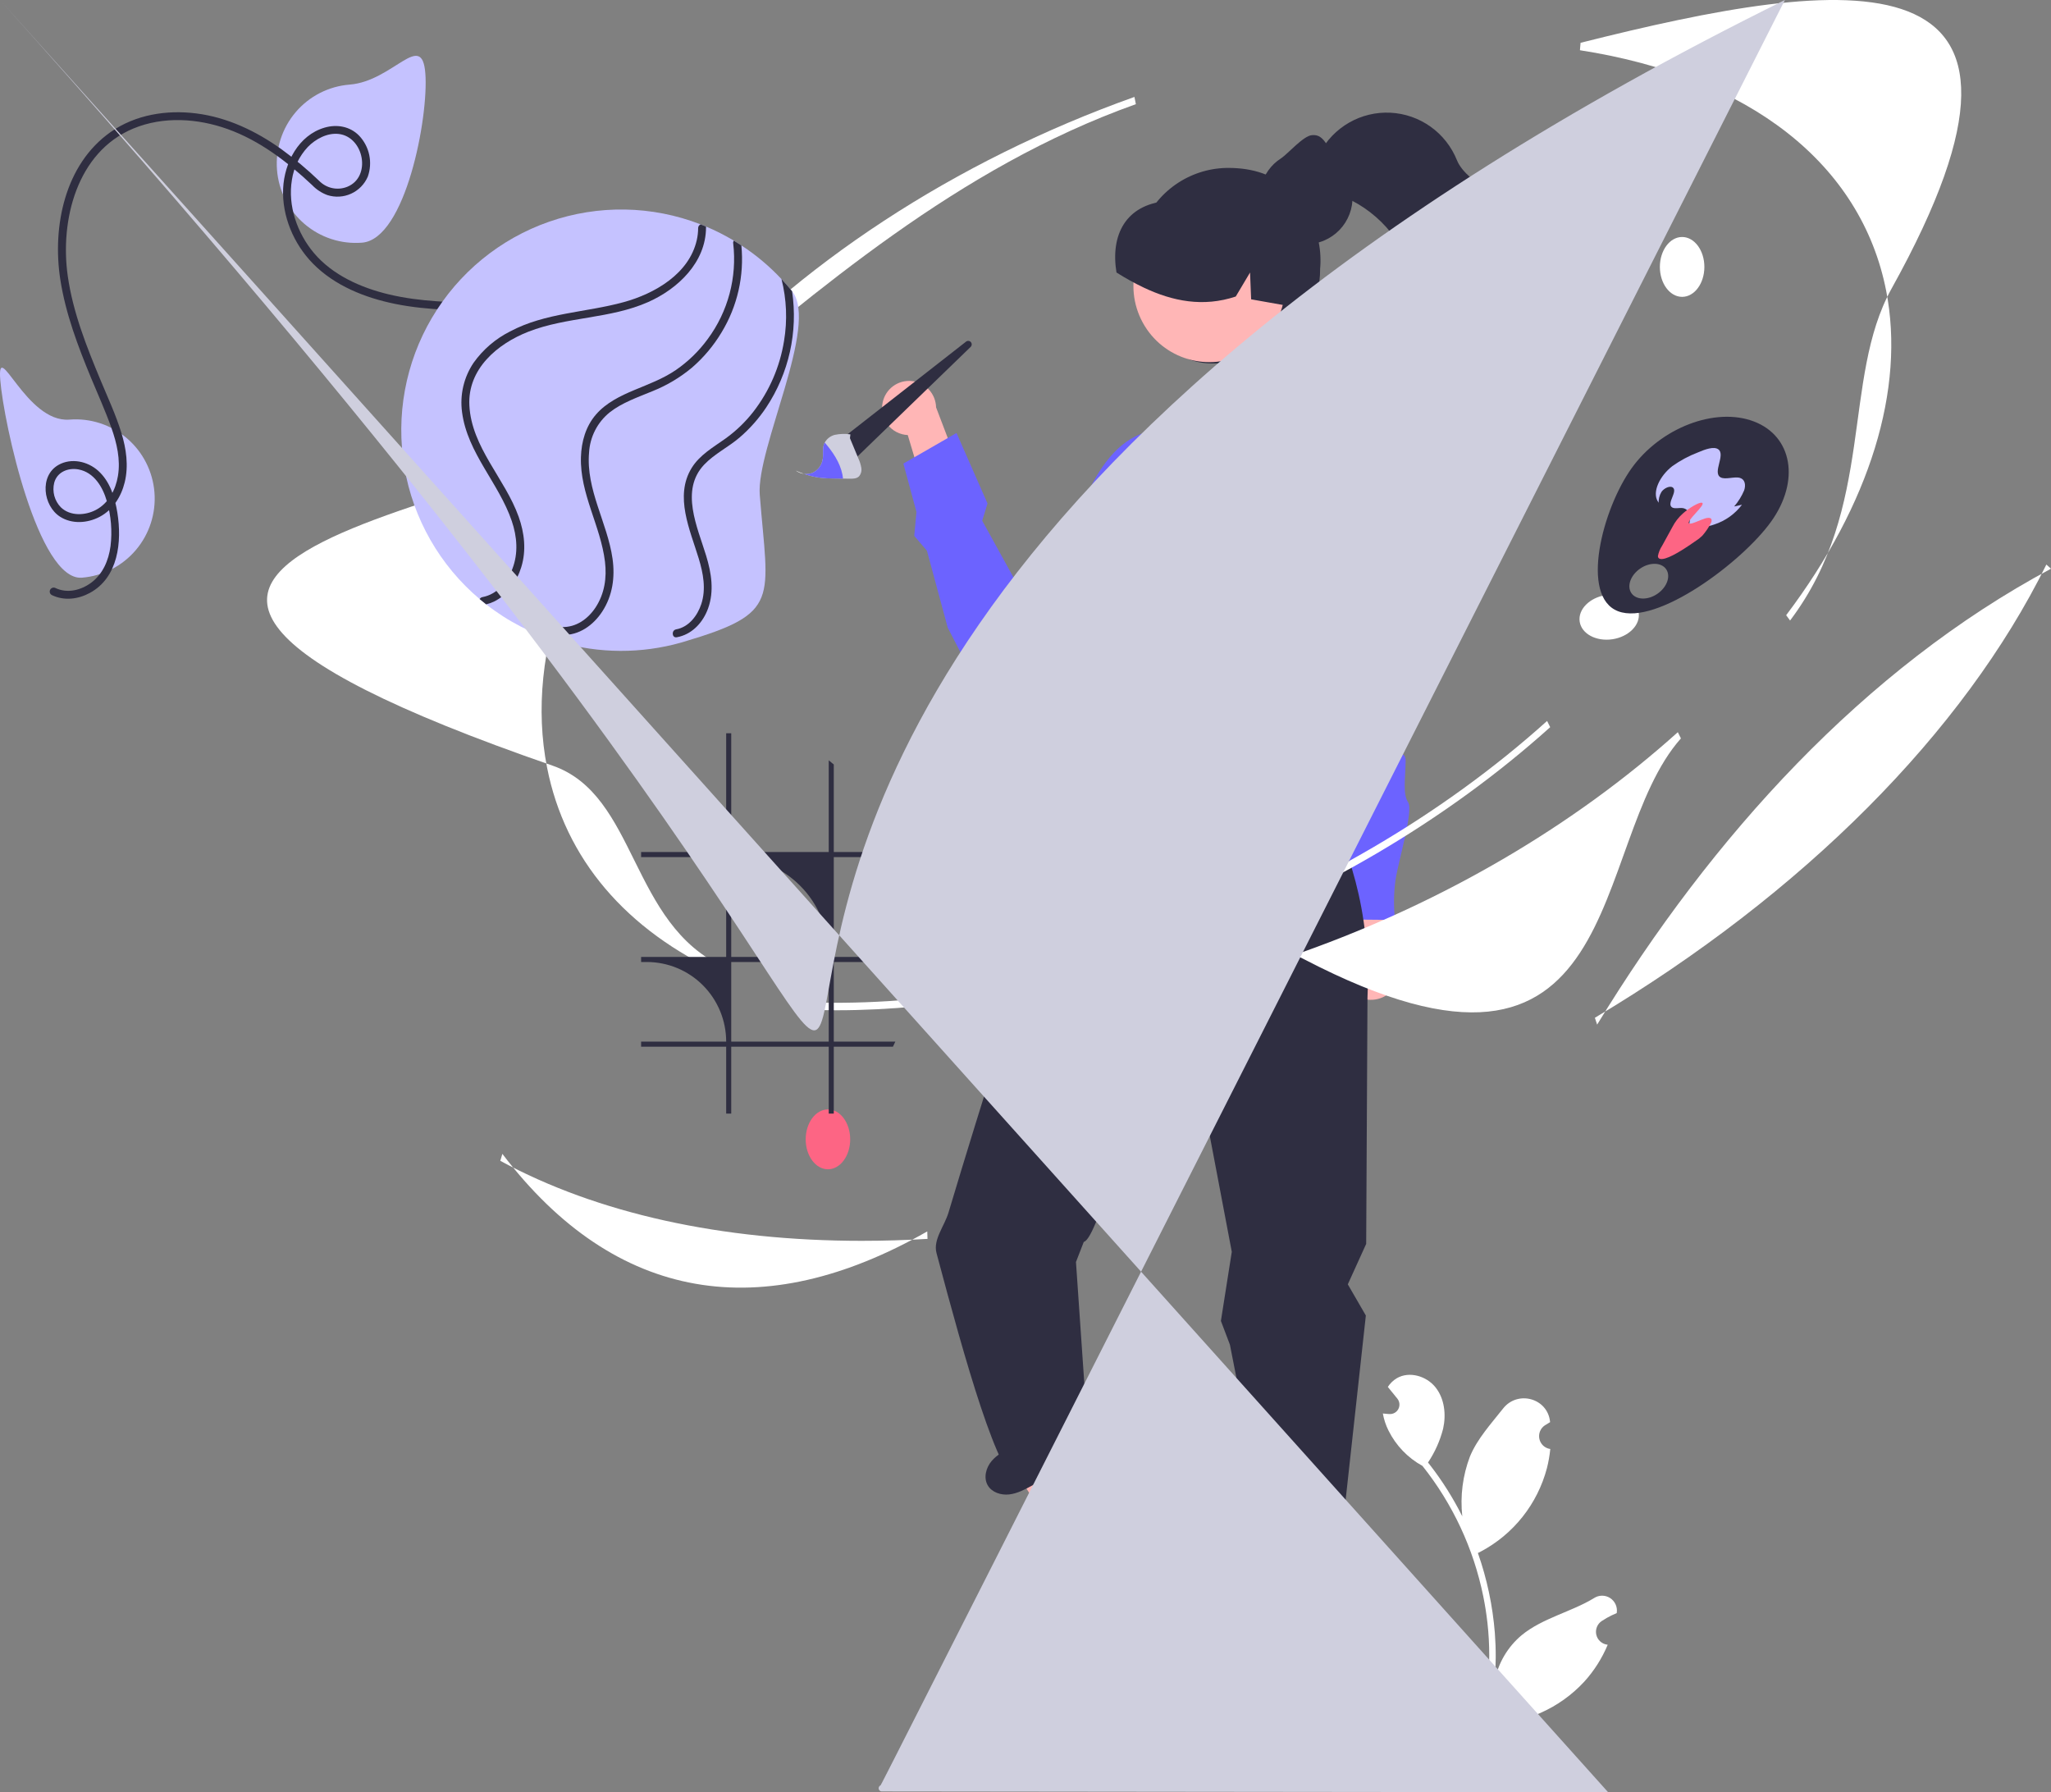 <svg width="388" height="339" viewBox="0 0 388 339" fill="none" xmlns="http://www.w3.org/2000/svg">
<rect x="0" y="0" width="388" height="339" fill="#808080" stroke="none"/>
<g clip-path="url(#clip0_172_5899)">
<path d="M262.842 325.038C263.21 325.055 263.576 324.957 263.887 324.759C264.199 324.561 264.443 324.272 264.585 323.93C264.728 323.588 264.762 323.211 264.684 322.849C264.605 322.487 264.418 322.159 264.147 321.907C264.101 321.726 264.069 321.596 264.023 321.415C264.039 321.376 264.056 321.336 264.072 321.297C264.444 320.417 265.066 319.666 265.862 319.14C266.657 318.613 267.59 318.334 268.543 318.338C269.496 318.341 270.427 318.627 271.218 319.16C272.01 319.692 272.627 320.447 272.992 321.33C274.45 324.854 276.308 328.385 276.765 332.111C276.966 333.758 276.881 335.428 276.514 337.046C279.94 329.549 281.719 321.4 281.731 313.153C281.732 311.084 281.617 309.016 281.388 306.959C281.198 305.273 280.935 303.599 280.598 301.937C278.762 292.919 274.819 284.466 269.093 277.273C266.322 275.756 264.081 273.424 262.672 270.591C262.162 269.572 261.801 268.485 261.601 267.362C261.914 267.403 262.231 267.429 262.544 267.45C262.641 267.455 262.744 267.46 262.841 267.465L262.878 267.467C263.221 267.482 263.562 267.398 263.859 267.224C264.156 267.049 264.396 266.793 264.551 266.485C264.706 266.177 264.768 265.83 264.732 265.487C264.695 265.144 264.56 264.819 264.343 264.551C264.208 264.385 264.073 264.218 263.938 264.052C263.733 263.795 263.523 263.543 263.318 263.286C263.294 263.262 263.272 263.236 263.251 263.209C263.015 262.916 262.78 262.628 262.544 262.335C262.974 261.665 263.553 261.104 264.235 260.695C266.598 259.307 269.857 260.269 271.563 262.412C273.275 264.556 273.598 267.563 273.004 270.241C272.419 272.52 271.452 274.682 270.144 276.636C270.272 276.8 270.405 276.96 270.533 277.124C272.875 280.145 274.917 283.388 276.628 286.809C276.212 282.977 276.708 279.101 278.077 275.5C279.464 272.143 282.064 269.316 284.353 266.415C287.104 262.929 292.743 264.451 293.227 268.869C293.232 268.911 293.237 268.954 293.241 268.997C292.901 269.189 292.568 269.394 292.242 269.61C291.833 269.884 291.516 270.276 291.333 270.734C291.149 271.192 291.108 271.695 291.215 272.177C291.321 272.659 291.57 273.097 291.929 273.434C292.288 273.772 292.741 273.993 293.227 274.068L293.277 274.076C293.156 275.305 292.942 276.523 292.636 277.72C291.752 281.061 290.188 284.183 288.045 286.89C285.901 289.597 283.223 291.83 280.178 293.45C279.978 293.553 279.783 293.656 279.584 293.753C281.303 298.64 282.381 303.731 282.792 308.897C283.024 311.945 283.01 315.006 282.751 318.052L282.766 317.944C283.422 314.557 285.223 311.502 287.865 309.293C291.789 306.059 297.333 304.869 301.567 302.27C302.016 301.98 302.54 301.825 303.074 301.824C303.609 301.823 304.133 301.975 304.584 302.262C305.035 302.55 305.395 302.961 305.621 303.447C305.847 303.933 305.93 304.474 305.86 305.005C305.854 305.043 305.849 305.081 305.843 305.119C305.212 305.376 304.597 305.674 304.003 306.008C303.663 306.2 303.33 306.405 303.004 306.621C302.595 306.895 302.278 307.287 302.095 307.745C301.911 308.203 301.87 308.706 301.977 309.188C302.083 309.67 302.332 310.108 302.691 310.445C303.05 310.783 303.503 311.004 303.989 311.079L304.039 311.087C304.075 311.092 304.105 311.097 304.141 311.102C303.063 313.685 301.55 316.062 299.667 318.129C297.342 320.632 294.532 322.632 291.409 324.006C288.286 325.381 284.916 326.101 281.505 326.122H281.5C280.574 330.158 279.233 334.085 277.498 337.843H263.2C263.149 337.683 263.103 337.519 263.056 337.359C264.38 337.443 265.709 337.363 267.013 337.123C265.952 335.817 264.891 334.501 263.83 333.196C263.807 333.171 263.784 333.145 263.764 333.119C263.226 332.45 262.682 331.787 262.144 331.119L262.144 331.118C262.115 329.07 262.35 327.026 262.841 325.038L262.842 325.038Z" fill="white"/>
<path d="M214.925 49.256C214.925 58.919 219.744 68.751 229.377 68.751C239.009 68.751 252.3 61.753 249.31 46.757C247.421 37.282 241.999 31.761 232.367 31.761V66.751C235.816 66.751 239.188 65.725 242.057 63.803C244.925 61.881 247.16 59.148 248.48 55.952C249.801 52.755 250.146 49.237 249.473 45.843C248.8 42.45 247.139 39.332 244.7 36.886C242.26 34.439 239.153 32.773 235.769 32.098C232.386 31.422 228.879 31.769 225.692 33.093C222.505 34.417 219.781 36.66 217.864 39.537C215.948 42.414 214.925 45.796 214.925 49.256Z" fill="#2F2E41"/>
<path d="M255.333 187.304C254.808 186.72 254.417 186.028 254.187 185.276C253.958 184.524 253.896 183.731 254.005 182.952C254.115 182.173 254.393 181.428 254.821 180.769C255.248 180.11 255.815 179.553 256.48 179.137L252.263 160.496L261.532 163.994L264.115 181.16C264.737 182.327 264.911 183.683 264.603 184.97C264.295 186.258 263.527 187.387 262.445 188.145C261.362 188.902 260.04 189.235 258.729 189.08C257.419 188.925 256.21 188.293 255.333 187.304V187.304Z" fill="#FFB6B6"/>
<path d="M235.659 121.231L242.128 121.892C242.128 121.892 240.437 131.504 243.082 133.669C245.728 135.835 244.662 135.824 244.646 137.429C244.631 139.034 245.672 141.718 247.79 143.344C249.907 144.969 254.311 173.913 254.311 173.913L263.91 174.005C263.624 171.516 263.648 169 263.982 166.517C264.551 162.778 267.427 153.359 266.376 151.744C265.325 150.129 265.878 147.159 265.909 143.95C265.94 140.741 261.363 144.287 261.414 138.938C261.465 133.589 255.594 100.026 256.174 95.217C256.753 90.408 250.928 86.072 250.928 86.072L245.596 86.021L235.659 121.231Z" fill="#6C63FF"/>
<path d="M166.984 76.091C166.822 76.819 166.822 77.573 166.982 78.3C167.143 79.028 167.46 79.711 167.913 80.302C168.365 80.893 168.941 81.377 169.6 81.721C170.259 82.064 170.985 82.259 171.727 82.29L176.917 99.638L182.935 92.417L177.084 77.051C177.054 75.797 176.567 74.597 175.715 73.679C174.862 72.761 173.704 72.189 172.459 72.071C171.214 71.953 169.969 72.297 168.959 73.038C167.95 73.779 167.247 74.865 166.984 76.091V76.091Z" fill="#FFB6B6"/>
<path d="M221.773 81.741C221.773 81.741 209.227 77.023 202.425 102.863L193.396 112.243L185.81 98.493L186.813 95.232L180.951 81.9L170.899 87.686L173.373 96.839L172.955 101.364L175.357 104.178L179.289 118.723L181.749 123.475C181.749 123.475 184.851 129.559 190.266 130.562C191.709 130.833 193.186 130.875 194.643 130.686C197.494 130.313 200.619 128.995 203.83 126.085C215.745 115.291 222.791 106.965 222.791 106.965L221.773 81.741Z" fill="#6C63FF"/>
<path d="M161.29 87.237L183.623 65.617C183.745 65.499 183.817 65.339 183.825 65.169C183.832 65 183.774 64.834 183.663 64.706C183.553 64.578 183.397 64.497 183.228 64.481C183.06 64.464 182.892 64.513 182.758 64.617L159.078 83.123L161.29 87.237Z" fill="#2F2E41"/>
<path d="M152.092 89.634C153.212 90.028 154.375 90.289 155.556 90.41C156.157 90.469 156.76 90.49 157.358 90.498C157.568 90.505 157.78 90.506 157.989 90.508C158.486 90.516 158.982 90.523 159.484 90.529C159.907 90.537 160.334 90.543 160.755 90.547C161.375 90.557 162.056 90.544 162.501 90.107C162.689 89.886 162.826 89.627 162.901 89.347C162.977 89.067 162.99 88.774 162.94 88.489C162.841 87.892 162.66 87.311 162.404 86.763C161.868 85.47 161.327 84.178 160.792 82.885L160.875 82.161C159.891 82.018 158.89 82.049 157.917 82.252C157.519 82.354 157.146 82.535 156.82 82.785C156.494 83.036 156.222 83.349 156.021 83.708C155.936 83.869 155.868 84.039 155.82 84.214C155.61 84.985 155.761 85.84 155.671 86.647C155.65 86.814 155.619 86.981 155.578 87.145C155.463 87.63 155.243 88.083 154.933 88.473C154.623 88.862 154.231 89.179 153.785 89.399C153.253 89.634 152.667 89.715 152.092 89.634Z" fill="#CFCFDE"/>
<path d="M150.521 89.007C150.987 89.338 151.526 89.553 152.092 89.634C151.558 89.451 151.034 89.242 150.521 89.007Z" fill="white"/>
<path d="M152.092 89.634C153.212 90.028 154.375 90.289 155.556 90.41C156.157 90.469 156.76 90.49 157.358 90.498C157.568 90.505 157.781 90.506 157.989 90.508C158.486 90.516 158.983 90.523 159.484 90.529C159.46 90.276 159.422 90.025 159.371 89.776C158.903 87.456 157.542 85.483 156.021 83.708C155.936 83.869 155.869 84.039 155.82 84.214C155.61 84.985 155.761 85.84 155.671 86.647C155.65 86.814 155.619 86.981 155.578 87.145C155.463 87.63 155.243 88.083 154.933 88.473C154.623 88.862 154.231 89.179 153.785 89.399C153.253 89.634 152.667 89.715 152.092 89.634Z" fill="#6C63FF"/>
<path d="M238.601 125.009L239.488 129.251L240.243 144.898L209.926 140.781L207.599 122.662L210.816 117.359L238.601 125.009Z" fill="#FFB6B6"/>
<path d="M216.177 61.009C212.376 54.035 214.932 45.29 221.885 41.478C228.838 37.665 237.556 40.228 241.357 47.203C245.158 54.177 242.602 62.922 235.649 66.734C228.696 70.547 219.978 67.984 216.177 61.009Z" fill="#FFB6B6"/>
<path d="M250.383 105.509L254.328 95.227C254.33 90.922 252.878 86.744 250.209 83.374C247.539 80.004 243.81 77.64 239.629 76.669L239.575 76.657L236.738 72.822L225.211 73.979L223.098 78.31L214.746 83.299L205.246 94.456C202.254 96.611 200.477 99.374 199.963 102.669C198.871 109.664 203.754 116.663 204.335 117.466L205.832 125.92L240.434 130.894L240.698 130.927L250.383 105.509Z" fill="#6C63FF"/>
<path d="M243.783 57.879C243.653 57.858 243.523 57.831 243.393 57.81C241.155 57.412 238.917 57.021 236.685 56.616L236.48 51.542L233.776 56.087C227.61 58.14 221.84 56.98 216.413 54.419C214.622 53.566 212.885 52.606 211.211 51.542C210.043 44.396 212.989 38.764 220.553 38.045C220.788 38.023 220.957 37.826 221.162 37.722C221.163 37.722 221.164 37.722 221.165 37.722C221.166 37.722 221.167 37.721 221.167 37.721C221.168 37.72 221.169 37.719 221.169 37.718C221.169 37.717 221.169 37.717 221.169 37.716C221.518 37.551 221.874 37.393 222.23 37.249C225.017 36.157 228.055 35.88 230.991 36.451C233.928 37.022 236.643 38.418 238.821 40.475C243.201 44.67 245.172 51.597 243.783 57.879Z" fill="#2F2E41"/>
<path d="M217.467 302.188L209.236 305.982L190.73 275.939L202.878 270.34L217.467 302.188Z" fill="#FFB6B6"/>
<path d="M217.642 297.174L204.273 302.393L206.835 307.985L198.39 322.257C197.973 322.962 197.792 323.782 197.872 324.598C197.952 325.414 198.291 326.182 198.838 326.792C199.384 327.401 200.111 327.819 200.911 327.984C201.712 328.15 202.544 328.055 203.286 327.712L218.778 320.572L218.914 313.81L222.491 318.86L228.332 316.168L217.642 297.174Z" fill="#2F2E41"/>
<path d="M253.45 320.828H244.391L240.082 285.779L253.452 285.779L253.45 320.828Z" fill="#FFB6B6"/>
<path d="M258.377 248.909L258.377 248.815L254.974 242.933L258.449 235.277L258.695 188.745C260.064 155.119 240.615 138.954 240.462 138.796L240.04 138.356L208.85 137.59C208.85 137.59 192.456 185.863 179.433 229.359C178.663 231.93 176.486 234.465 177.163 237.01C182.534 257.197 188.907 280.045 192.998 280.69L205.955 273.692L203.547 238.706L205.027 234.899C207.68 234.409 214.574 207.569 214.574 207.569C215.73 206.193 215.67 202.451 215.67 202.451L224.701 192.94L233.025 236.779L230.967 249.854L232.67 254.35L239.965 291.466L240.042 292.064L253.795 290.687L258.377 248.909Z" fill="#2F2E41"/>
<path d="M256.518 316.345L242.198 315.488V321.642L228.583 331.074C227.91 331.54 227.404 332.209 227.137 332.984C226.871 333.759 226.858 334.599 227.102 335.381C227.345 336.164 227.831 336.848 228.489 337.334C229.148 337.819 229.943 338.081 230.761 338.081H247.81L250.748 331.994L251.896 338.081H258.324L256.518 316.345Z" fill="#2F2E41"/>
<path d="M238.286 37.358V37.37C238.284 38.124 238.38 38.874 238.571 39.603C238.601 39.73 238.637 39.864 238.68 39.992V39.998C239.086 41.299 239.788 42.488 240.73 43.471C241.671 44.455 242.827 45.206 244.107 45.666C244.295 45.739 244.489 45.8 244.683 45.855C245.091 45.974 245.509 46.059 245.932 46.111C246.311 46.164 246.694 46.191 247.078 46.19C247.377 46.191 247.677 46.177 247.975 46.147C248.673 46.076 249.359 45.919 250.019 45.679C250.122 45.649 250.223 45.612 250.322 45.569C250.371 45.551 250.42 45.531 250.467 45.508C251.567 45.047 252.562 44.365 253.392 43.506C254.221 42.647 254.868 41.627 255.293 40.509C255.718 39.392 255.912 38.199 255.863 37.004C255.814 35.809 255.524 34.636 255.009 33.557L255.003 33.551C254.572 32.645 253.987 31.822 253.275 31.118C251.686 29.53 250.986 25.552 248.573 25.552C248.457 25.55 248.342 25.554 248.227 25.564C246.608 25.619 243.615 29.123 242.342 29.95C241.396 30.549 240.577 31.328 239.929 32.243C239.252 33.184 238.77 34.251 238.51 35.382C238.361 36.03 238.286 36.693 238.286 37.358Z" fill="#2F2E41"/>
<path d="M249.028 34.287C250.393 35.882 252.531 36.502 254.46 37.331C257.863 38.829 260.851 41.137 263.165 44.055C265.478 46.973 267.047 50.413 267.735 54.077C268.268 57.061 268.199 60.15 269.041 63.059C269.878 65.968 271.951 68.822 274.926 69.327C276.939 69.672 278.958 68.892 280.851 68.123C281.893 67.703 282.934 67.281 283.976 66.858C282.889 64.124 281.805 61.389 280.722 58.655C282.462 61.236 284.487 63.612 286.756 65.738C290.489 64.229 294.225 62.719 297.964 61.209C288.765 61.245 290.334 52.287 288.276 43.3C287.145 38.361 277.512 35.017 275.624 30.318C274.603 27.77 272.876 25.568 270.647 23.973C268.418 22.378 265.78 21.458 263.045 21.32C260.31 21.182 257.594 21.833 255.216 23.196C252.839 24.558 250.901 26.576 249.631 29.009C247.742 29.764 247.687 32.713 249.028 34.287Z" fill="#2F2E41"/>
<path d="M209.956 139.793C207.839 140.347 205.887 141.405 204.266 142.878C202.645 144.351 201.402 146.195 200.644 148.254C200.235 149.437 199.979 150.841 200.683 151.966C200.898 152.37 201.252 152.681 201.678 152.844C202.105 153.006 202.575 153.008 203.003 152.849C203.922 152.469 204.555 151.527 205.022 150.692C205.641 149.512 206.173 148.288 206.614 147.03C207.336 145.131 208.875 141.962 206.677 140.478C204.828 139.23 202.38 139.715 200.3 139.629C198.052 139.536 195.553 138.673 194.755 136.336C193.978 134.063 195.799 131.925 197.762 131.06C198.942 130.57 200.224 130.377 201.496 130.498C202.768 130.62 203.991 131.052 205.057 131.758C207.165 133.223 208.671 135.407 209.293 137.903C209.338 138.093 209.308 138.292 209.21 138.459C209.111 138.627 208.951 138.749 208.764 138.801C208.577 138.853 208.378 138.83 208.207 138.737C208.037 138.644 207.909 138.488 207.852 138.302C207.234 136.042 205.899 133.915 203.816 132.757C201.865 131.672 199.19 131.605 197.37 133.009C196.47 133.704 195.763 134.859 196.224 136.007C196.647 137.06 197.749 137.686 198.797 137.94C201.169 138.516 203.65 137.771 206.015 138.531C208.269 139.256 209.568 141.105 209.243 143.506C208.997 144.854 208.599 146.17 208.056 147.428C207.594 148.722 207.055 149.986 206.44 151.214C205.502 152.993 203.809 154.919 201.576 154.398C199.03 153.803 198.426 150.822 198.971 148.629C200.215 143.629 204.68 139.625 209.558 138.347C209.747 138.302 209.946 138.332 210.113 138.431C210.28 138.53 210.402 138.69 210.453 138.878C210.505 139.065 210.482 139.265 210.389 139.436C210.296 139.607 210.141 139.735 209.956 139.793Z" fill="#2F2E41"/>
<path d="M187.584 276.363C188.641 275.109 190.148 274.344 191.613 273.612L203.904 267.471L204.254 269.659C204.719 268.22 207 268.114 207.925 269.309C208.849 270.504 208.553 272.311 207.651 273.523C206.75 274.735 205.38 275.492 204.054 276.212C201.113 277.809 198.172 279.405 195.232 281.001C193.861 281.745 192.447 282.503 190.898 282.673C189.35 282.843 187.615 282.283 186.843 280.926C186.033 279.5 186.527 277.616 187.584 276.363Z" fill="#2F2E41"/>
<path d="M235.397 287.798C236.901 287.15 238.59 287.141 240.227 287.142C244.804 287.146 249.381 287.149 253.958 287.153L253.297 289.267C254.354 288.188 256.442 289.115 256.737 290.598C257.032 292.082 255.963 293.566 254.617 294.246C253.27 294.927 251.708 294.991 250.201 295.041C246.858 295.152 243.516 295.263 240.174 295.374C238.617 295.426 237.014 295.471 235.553 294.929C234.092 294.387 232.789 293.109 232.703 291.549C232.612 289.91 233.893 288.446 235.397 287.798Z" fill="#2F2E41"/>
<path d="M158.221 191.092C178.36 191.092 200.244 187.067 221.982 179.326C248.863 169.754 273.51 155.306 293.259 137.544L292.674 136.367C273.021 154.044 248.483 168.426 221.713 177.958C197.521 186.573 173.148 190.564 151.237 189.511L151.199 190.925C153.513 191.037 155.854 191.093 158.221 191.092Z" fill="white"/>
<path d="M338.639 117.373C354.775 96.007 348.376 71.621 357.829 54.609C394.061 -10.592 349.446 -4.585 299.005 8.095L298.885 9.501C330.989 14.471 352.102 31.044 356.812 54.971C360.472 73.567 353.755 95.37 337.9 116.364L338.639 117.373Z" fill="white"/>
<path d="M182.952 193.215C203.091 193.215 226.236 170.799 246.713 181.449C308.713 213.697 300.178 159.736 317.99 139.667L317.405 138.491C297.752 156.167 273.214 170.549 246.444 180.081C222.252 188.696 197.879 192.687 175.968 191.634L175.93 193.048C178.244 193.16 180.585 193.216 182.952 193.215Z" fill="white"/>
<path d="M136.751 184.314L137.088 182.973C119.077 174.782 120.624 150.385 104.51 144.814C-18.246 102.374 102.927 97.588 130.183 75.139C154.556 55.064 181.119 31.725 214.878 19.704L214.608 18.335C180.703 30.409 150.478 50.198 129.504 74.058C108.423 98.038 99.186 123.295 103.492 145.176C106.889 162.43 118.389 175.964 136.751 184.314Z" fill="white"/>
<path d="M302.139 193.807C323.816 158.256 352.617 126.5 388 107.569L387.123 106.786C371.436 138.57 341.103 169.015 301.712 192.513L302.139 193.807Z" fill="white"/>
<path d="M163.008 234.703C167.089 234.703 171.241 234.581 175.462 234.336L175.416 232.921C144.283 250.689 116.509 246.464 95.036 218.255L94.642 219.569C113.037 229.538 136.482 234.703 163.008 234.703Z" fill="white"/>
<path d="M156.627 221.17C154.302 221.17 152.417 218.635 152.417 215.508C152.417 212.381 154.302 209.846 156.627 209.846C158.952 209.846 160.836 212.381 160.836 215.508C160.836 218.635 158.952 221.17 156.627 221.17Z" fill="#FD6584"/>
<path d="M298.838 117.586C298.489 115.28 300.705 113.031 303.787 112.561C306.869 112.092 309.651 113.581 310 115.886C310.349 118.192 308.133 120.441 305.051 120.911C301.968 121.38 299.187 119.892 298.838 117.586Z" fill="white"/>
<path d="M318.217 56.15C315.892 56.15 314.008 53.615 314.008 50.488C314.008 47.361 315.892 44.826 318.217 44.826C320.542 44.826 322.427 47.361 322.427 50.488C322.427 53.615 320.542 56.15 318.217 56.15Z" fill="white"/>
<path d="M308.651 88.578C314.141 80.903 324.503 76.937 331.795 79.72C339.087 82.502 340.548 90.98 335.058 98.654C329.568 106.329 313.407 118.401 306.115 115.619C298.823 112.837 303.161 96.253 308.651 88.578ZM308.617 112.184C309.515 113.504 311.717 113.565 313.536 112.321C315.355 111.076 316.102 108.997 315.204 107.677C314.307 106.357 312.105 106.296 310.286 107.541C308.467 108.785 307.72 110.864 308.617 112.184Z" fill="#2F2E41"/>
<path d="M314.849 96.085C315.532 96.64 316.216 97.194 316.9 97.748C317.739 98.525 318.733 99.114 319.815 99.477C321.301 99.821 322.855 99.729 324.29 99.21C326.382 98.532 328.215 97.225 329.541 95.466L328.064 95.797C328.848 94.886 329.485 93.859 329.953 92.751C330.3 91.723 330.106 90.68 329.171 90.398C328.1 90.076 326.376 90.8 325.477 90.279C323.922 89.379 326.478 86.024 325.061 84.99C324.236 84.387 322.584 84.983 321.207 85.575C319.494 86.229 317.871 87.099 316.376 88.162C313.93 90.057 312.576 93.043 313.575 94.772C313.917 95.283 314.348 95.729 314.849 96.085Z" fill="#C5C2FF"/>
<path d="M315.353 101.841C316.548 102.005 317.932 101.083 319.086 100.232L319.379 99.847C319.619 99.108 319.721 98.332 319.677 97.556C319.65 97.197 319.502 96.858 319.257 96.594C319.012 96.331 318.686 96.158 318.33 96.105C317.629 96.012 316.693 96.316 316.23 95.909C315.334 95.122 317.411 92.953 316.462 92.216C315.929 91.803 314.796 92.333 314.308 93.043C313.909 93.706 313.725 94.476 313.781 95.247C313.765 96.381 313.749 97.514 313.733 98.647C313.683 99.316 313.75 99.989 313.933 100.635C314.033 100.949 314.219 101.229 314.47 101.442C314.721 101.655 315.027 101.793 315.353 101.841Z" fill="#2F2E41"/>
<path d="M315.053 105.617C316.71 105.126 319.237 103.413 321.39 101.9L322.031 101.34C322.702 100.577 323.271 99.729 323.723 98.817C323.971 98.135 323.652 97.737 322.551 98.066C321.577 98.358 320.043 99.187 319.589 99.024C318.712 98.707 322.938 95.327 321.954 95.093C321.402 94.961 319.456 96.132 318.352 97.133C317.54 97.856 316.869 98.725 316.373 99.694C315.728 100.87 315.083 102.046 314.438 103.222C314.049 103.809 313.778 104.467 313.64 105.158C313.626 105.659 314.047 105.915 315.053 105.617Z" fill="#FD6584"/>
<path d="M80.463 13.865C79.813 5.609 74.366 15.351 66.135 16.003C64.177 16.157 62.269 16.697 60.519 17.591C58.769 18.485 57.212 19.717 55.937 21.215C54.662 22.713 53.693 24.448 53.087 26.321C52.48 28.195 52.248 30.17 52.403 32.134C52.557 34.097 53.096 36.011 53.988 37.766C54.88 39.521 56.109 41.082 57.602 42.36C59.096 43.639 60.827 44.61 62.695 45.217C64.563 45.825 66.532 46.057 68.489 45.901C76.72 45.249 81.113 22.121 80.463 13.865Z" fill="#C5C2FF"/>
<path d="M29.219 93.138C29.065 91.174 28.526 89.261 27.634 87.507C26.743 85.752 25.515 84.191 24.022 82.913C22.529 81.634 20.799 80.663 18.932 80.055C17.064 79.447 15.096 79.214 13.139 79.369C4.908 80.022 -0.598 63.626 0.052 71.882C0.702 80.138 7.262 109.92 15.493 109.268C17.451 109.112 19.358 108.572 21.107 107.678C22.856 106.783 24.412 105.552 25.687 104.054C26.961 102.556 27.929 100.821 28.535 98.948C29.142 97.075 29.374 95.101 29.219 93.138Z" fill="#C5C2FF"/>
<path d="M10.457 111.208C12.707 112.296 15.307 111.655 17.25 110.218C19.459 108.583 20.549 105.984 20.909 103.317C21.255 100.454 21.017 97.551 20.208 94.784C19.44 92.115 17.794 89.344 14.853 88.794C12.893 88.427 10.801 89.266 10.258 91.308C10.051 92.126 10.059 92.985 10.279 93.8C10.5 94.615 10.926 95.36 11.517 95.962C13.276 97.657 16.099 97.528 18.143 96.451C20.546 95.183 21.872 92.648 22.309 90.041C22.83 86.941 22.103 83.827 21.069 80.911C19.945 77.742 18.546 74.667 17.26 71.562C14.753 65.507 12.398 59.321 11.399 52.809C9.874 42.861 12.249 31.055 20.944 24.965C25.637 21.678 31.524 20.746 37.124 21.454C43.029 22.2 48.456 24.799 53.262 28.241C55.761 30.063 58.135 32.053 60.367 34.197C61.044 34.895 61.912 35.375 62.861 35.577C63.811 35.779 64.798 35.693 65.699 35.33C70.32 33.444 68.847 25.901 64.084 25.339C61.919 25.083 59.69 26.295 58.222 27.808C56.62 29.526 55.575 31.69 55.224 34.015C54.409 38.91 56.218 44.084 59.361 47.825C62.911 52.051 68.306 54.431 73.558 55.684C79.538 57.111 85.688 57.184 91.8 57.32C98.055 57.458 104.384 57.697 110.422 59.497C115.281 60.961 119.865 63.22 123.989 66.185C132.298 72.105 138.516 80.521 141.745 90.217C142.504 92.563 143.065 94.968 143.424 97.407C143.565 98.363 142.074 98.477 141.934 97.526C140.362 86.892 134.622 77.112 126.553 70.112C122.528 66.604 117.92 63.831 112.94 61.92C106.941 59.637 100.569 59.058 94.202 58.872C87.7 58.681 81.138 58.785 74.733 57.479C69.07 56.325 63.336 54.06 59.21 49.867C55.572 46.169 53.321 40.879 53.563 35.651C53.787 30.787 56.458 25.585 61.407 24.14C63.728 23.461 66.221 23.893 67.945 25.671C68.904 26.684 69.564 27.945 69.852 29.312C70.14 30.679 70.045 32.099 69.577 33.415C68.961 34.845 67.836 35.993 66.421 36.637C65.007 37.281 63.404 37.374 61.926 36.898C60.84 36.498 59.859 35.855 59.058 35.018C54.386 30.629 49.157 26.602 43.073 24.417C37.398 22.378 30.871 21.96 25.224 24.311C14.535 28.761 11.323 41.677 12.817 52.197C13.795 59.083 16.393 65.602 19.052 71.98C20.409 75.236 21.918 78.472 22.957 81.85C23.887 84.874 24.354 88.119 23.591 91.235C22.925 93.954 21.349 96.453 18.828 97.77C16.537 98.967 13.631 99.174 11.387 97.751C8.142 95.693 7.413 90.013 11.056 87.942C13.474 86.569 16.57 87.244 18.576 89.048C20.824 91.07 21.742 94.099 22.206 96.997C23.081 102.474 22.393 109.219 17 112.149C14.778 113.356 12.129 113.682 9.806 112.559C9.635 112.468 9.505 112.314 9.444 112.129C9.383 111.945 9.397 111.743 9.481 111.568C9.566 111.393 9.714 111.257 9.897 111.19C10.079 111.123 10.28 111.13 10.457 111.208V111.208Z" fill="#2F2E41"/>
<path d="M143.728 93.591C143.039 84.835 154.982 61.426 149.844 55.089C149.207 54.297 148.538 53.531 147.838 52.791C145.573 50.368 143.025 48.228 140.248 46.418C139.779 46.104 139.305 45.806 138.828 45.517C137.131 44.502 135.365 43.608 133.543 42.842C133.213 42.708 132.877 42.574 132.542 42.44C123.354 38.874 113.202 38.694 103.894 41.931C94.585 45.168 86.724 51.612 81.708 60.118C76.692 68.623 74.848 78.638 76.502 88.38C78.157 98.121 83.204 106.958 90.745 113.318C91.141 113.658 91.547 113.986 91.963 114.309C96.084 117.538 100.778 119.954 105.795 121.432C105.8 121.431 105.801 121.436 105.806 121.436C113.33 123.639 121.32 123.675 128.863 121.539L128.873 121.538C129.04 121.49 129.206 121.442 129.371 121.389C147.821 115.92 145.304 113.598 143.728 93.591Z" fill="#C5C2FF"/>
<path d="M133.563 43.031C133.564 42.968 133.557 42.904 133.543 42.842C133.213 42.708 132.877 42.574 132.542 42.44C132.401 42.497 132.281 42.595 132.197 42.722C132.114 42.848 132.07 42.998 132.073 43.15C132.07 43.907 131.984 44.663 131.815 45.401C130.371 51.813 123.827 55.551 117.984 57.152C110.836 59.118 103.155 59.145 96.486 62.697C93.746 64.077 91.382 66.105 89.598 68.607C87.742 71.355 86.963 74.693 87.412 77.982C88.431 85.718 94.37 91.365 96.815 98.547C97.823 101.505 98.071 104.655 96.924 107.614C95.952 110.127 94.033 112.42 91.275 112.94C91.163 112.957 91.057 113 90.965 113.066C90.873 113.131 90.798 113.218 90.745 113.318C91.142 113.657 91.547 113.986 91.963 114.309C92.461 114.194 92.945 114.026 93.408 113.809C96.048 112.547 97.754 110.03 98.608 107.29C99.593 104.118 99.218 100.818 98.115 97.731C95.544 90.534 89.189 84.615 88.793 76.669C88.451 69.781 94.095 65.022 99.983 62.73C107.268 59.897 115.434 60.318 122.612 57.136C128.258 54.633 133.537 49.617 133.563 43.031Z" fill="#2F2E41"/>
<path d="M140.248 46.418C139.779 46.104 139.305 45.806 138.828 45.517C138.772 45.587 138.732 45.668 138.711 45.754C138.689 45.841 138.686 45.931 138.702 46.019C139.458 52.445 137.738 58.918 133.894 64.115C132.232 66.395 130.197 68.377 127.877 69.977C125.448 71.638 122.718 72.642 120.022 73.768C117.37 74.876 114.688 76.176 112.767 78.379C110.81 80.625 109.988 83.523 109.9 86.459C109.693 93.415 113.634 99.48 114.448 106.25C114.81 109.27 114.377 112.268 112.696 114.853C111.242 117.084 108.965 118.708 106.233 118.604C105.33 118.565 105.389 119.884 106.184 120.077C106.238 120.09 106.294 120.098 106.35 120.099C109.529 120.218 112.249 118.258 113.93 115.678C115.889 112.679 116.373 109.176 115.877 105.671C114.912 98.888 110.82 92.618 111.437 85.6C111.521 84.127 111.914 82.688 112.588 81.377C113.262 80.066 114.204 78.912 115.351 77.989C117.715 76.142 120.602 75.166 123.342 74.026C126.08 72.945 128.629 71.433 130.892 69.547C133.103 67.639 134.994 65.388 136.496 62.881C139.498 57.948 140.815 52.169 140.248 46.418Z" fill="#2F2E41"/>
<path d="M149.844 55.089C149.207 54.297 148.538 53.531 147.839 52.791C148.808 56.61 148.973 60.589 148.324 64.475C147.542 69.365 145.543 73.978 142.512 77.888C140.992 79.834 139.202 81.552 137.195 82.987C134.899 84.623 132.362 86.053 130.842 88.52C127.545 93.875 130.559 100.285 132.18 105.632C133.029 108.423 133.605 111.421 132.665 114.263C131.933 116.467 130.312 118.606 127.917 119.042C126.976 119.212 127.089 120.712 128.035 120.537C128.212 120.503 128.389 120.464 128.565 120.42C131.166 119.732 133.042 117.598 133.954 115.079C135.134 111.791 134.581 108.385 133.589 105.119C131.956 99.748 128.599 92.729 133.23 87.869C135.183 85.819 137.829 84.561 139.962 82.713C141.875 81.064 143.555 79.161 144.956 77.057C149.246 70.596 150.988 62.766 149.844 55.089Z" fill="#2F2E41"/>
<path d="M121.282 162.126V161.163H137.375V138.7H138.332V161.163H156.776V143.816C157.098 144.07 157.416 144.332 157.731 144.601V161.163H169.912C170.048 161.481 170.178 161.802 170.301 162.126H157.731V181.001H173.339C173.324 181.324 173.302 181.643 173.275 181.964H157.731V197.022H169.376C169.233 197.345 169.083 197.664 168.925 197.98H157.731V210.638H156.776V197.98H138.332V210.638H137.375V197.98H121.282V197.022H137.375C137.375 195.044 136.987 193.086 136.233 191.259C135.478 189.432 134.373 187.772 132.979 186.373C131.585 184.975 129.929 183.866 128.108 183.109C126.286 182.353 124.334 181.963 122.362 181.964H121.282V181.001H137.375V162.126H121.282ZM138.332 197.022H156.776V181.964H138.332V197.022ZM138.332 181.001H156.776V180.623C156.775 178.194 156.298 175.788 155.371 173.544C154.444 171.3 153.086 169.261 151.373 167.543C149.661 165.825 147.627 164.463 145.39 163.533C143.152 162.604 140.754 162.125 138.332 162.126V181.001Z" fill="#2F2E41"/>
<path d="M166.807 338.846L304.221 339Cnan nan nan nan 304.221 339L166.807 337.656C166.729 337.656 166.651 337.671 166.579 337.701C166.507 337.731 166.441 337.774 166.386 337.83C166.331 337.885 166.287 337.951 166.257 338.023C166.227 338.095 166.212 338.173 166.212 338.251C166.212 338.33 166.227 338.407 166.257 338.479C166.287 338.552 166.331 338.617 166.386 338.673C166.441 338.728 166.507 338.772 166.579 338.802C166.651 338.831 166.729 338.847 166.807 338.846Z" fill="#CFCFDE"/>
</g>
<defs>
<clipPath id="clip0_172_5899">
<rect width="388" height="339" fill="white" transform="matrix(-1 0 0 1 388 0)"/>
</clipPath>
</defs>
</svg>
